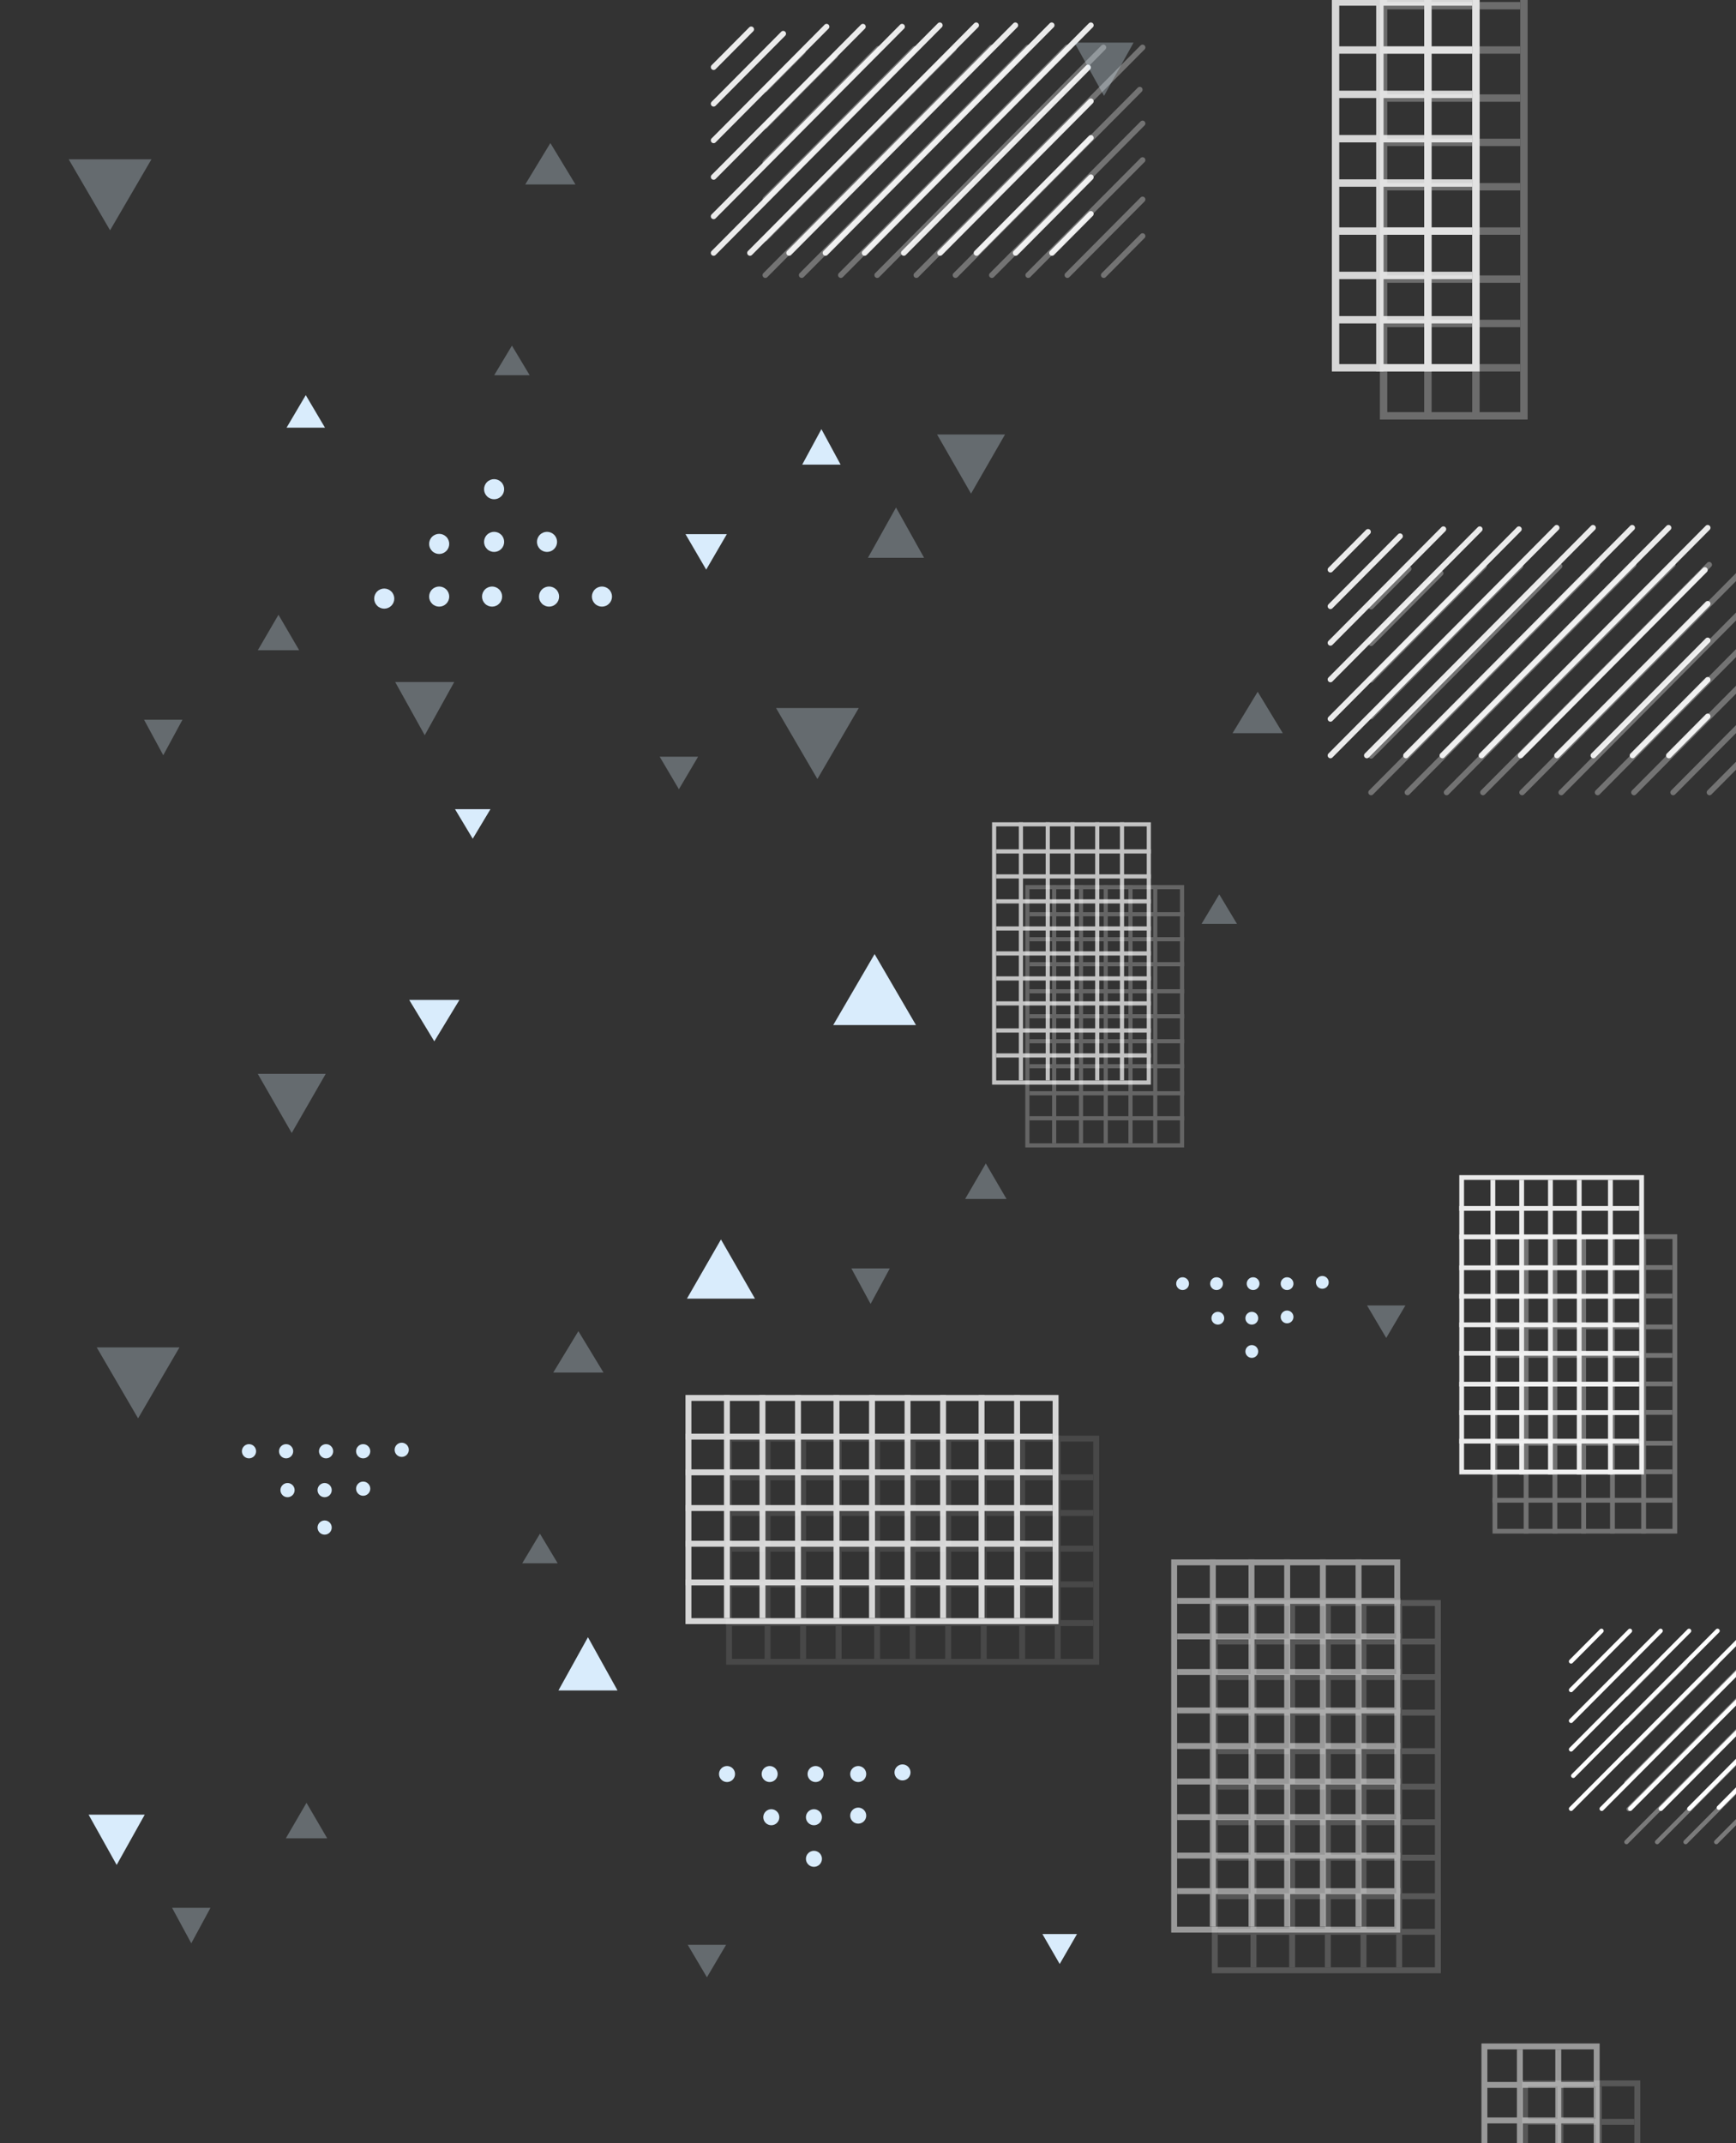 <svg width="470" height="580" viewBox="0 0 470 580" xmlns="http://www.w3.org/2000/svg">
  <rect x="0" y="0" width="470" height="580" fill="#333333" stroke="none"/>
  <title>Header Pattern Right</title>
  <g fill="none" fill-rule="evenodd">
    <g opacity=".35">
      <g opacity=".9">
        <path stroke="#FFF" stroke-width="1.28" d="M453.446 334.68v79.72h-48.72v-79.72z"/>
        <path fill="#FFF" d="M452.787 342.396v1.286h-48.701v-1.286z"/>
        <path fill="#FFF" d="M444.346 335.325h1.298v79.714h-1.298zM435.904 335.325h1.299v79.714h-1.299zM428.112 335.325h1.299v79.714h-1.3zM420.32 335.325h1.298v79.714h-1.298zM412.527 335.325h1.3v79.714h-1.3z"/>
        <path fill="#FFF" d="M452.787 350.11v1.286h-48.701v-1.286zM452.787 358.468v1.286h-48.701v-1.286zM452.787 366.182v1.286h-48.701v-1.286zM452.787 373.896v1.286h-48.701v-1.286zM452.787 381.61v1.286h-48.701v-1.286zM452.787 389.968v1.286h-48.701v-1.286zM452.787 397.682v1.286h-48.701v-1.286zM452.787 405.396v1.286h-48.701v-1.286z"/>
      </g>
      <g opacity=".7">
        <path stroke="#FFF" stroke-width="1.12" d="M278.146 309.98V240.1h41.88v69.88z"/>
        <path fill="#FFF" d="M278.703 303.214v-1.127h41.883v1.127z"/>
        <path fill="#FFF" d="M285.963 309.412h-1.117V239.54h1.117zM293.222 309.412h-1.117V239.54h1.117zM299.924 309.412h-1.117V239.54h1.117zM306.625 309.412h-1.117V239.54h1.117zM313.326 309.412h-1.117V239.54h1.117z"/>
        <path fill="#FFF" d="M278.703 296.452v-1.127h41.883v1.127zM278.703 289.126V288h41.883v1.127zM278.703 282.364v-1.127h41.883v1.127zM278.703 275.602v-1.127h41.883v1.127zM278.703 268.841v-1.127h41.883v1.127zM278.703 261.515v-1.127h41.883v1.127zM278.703 254.753v-1.127h41.883v1.127zM278.703 247.991v-1.127h41.883v1.127z"/>
      </g>
      <g opacity=".295">
        <path stroke="#FFF" stroke-width="1.6" d="M296.786 449.74h-99.4v-60.4h99.4z"/>
        <path fill="#FFF" d="M287.165 448.93h-1.603v-60.39h1.603z"/>
        <path fill="#FFF" d="M295.983 438.461v1.61h-99.397v-1.61zM295.983 427.994v1.61h-99.397v-1.61zM295.983 418.331v1.61h-99.397v-1.61zM295.983 408.669v1.61h-99.397v-1.61zM295.983 399.007v1.61h-99.397v-1.61z"/>
        <path fill="#FFF" d="M277.546 448.93h-1.603v-60.39h1.603zM267.126 448.93h-1.603v-60.39h1.603zM257.507 448.93h-1.603v-60.39h1.603zM247.888 448.93h-1.603v-60.39h1.603zM238.269 448.93h-1.603v-60.39h1.603zM227.848 448.93h-1.603v-60.39h1.603zM218.229 448.93h-1.603v-60.39h1.603zM208.61 448.93h-1.603v-60.39h1.603z"/>
      </g>
      <g opacity=".8">
        <path stroke="#FFF" stroke-width="2" d="M412.586-11.46v124h-38v-124z"/>
        <path fill="#FFF" d="M411.586.54v2h-37v-2z"/>
        <path fill="#FFF" d="M398.586-10.46h2v124h-2zM385.586-10.46h2v124h-2z"/>
        <path fill="#FFF" d="M411.586 12.54v2h-37v-2zM411.586 25.54v2h-37v-2zM411.586 37.54v2h-37v-2zM411.586 49.54v2h-37v-2zM411.586 61.54v2h-37v-2zM411.586 74.54v2h-37v-2zM411.586 86.54v2h-37v-2zM411.586 98.54v2h-37v-2z"/>
      </g>
      <g opacity=".5">
        <path stroke="#FFF" stroke-width="1.6" d="M443.286 563.84v99.4h-30.4v-99.4z"/>
        <path fill="#FFF" d="M442.486 573.46v1.603h-29.6v-1.603z"/>
        <path fill="#FFF" d="M432.086 564.642h1.6v99.397h-1.6zM421.686 564.642h1.6v99.397h-1.6z"/>
      </g>
      <g opacity=".5">
        <path stroke="#FFF" stroke-width="1.6" d="M328.886 533.24v-99.4h60.4v99.4z"/>
        <path fill="#FFF" d="M329.696 523.618v-1.603h60.39v1.603z"/>
        <path fill="#FFF" d="M340.164 532.436h-1.61v-99.397h1.61zM350.631 532.436h-1.61v-99.397h1.61zM360.294 532.436h-1.61v-99.397h1.61zM369.956 532.436h-1.61v-99.397h1.61zM379.618 532.436h-1.61v-99.397h1.61z"/>
        <path fill="#FFF" d="M329.696 514v-1.604h60.39V514zM329.696 503.58v-1.604h60.39v1.603zM329.696 493.96v-1.603h60.39v1.603zM329.696 484.341v-1.603h60.39v1.603zM329.696 474.722v-1.603h60.39v1.603zM329.696 464.301v-1.603h60.39v1.603zM329.696 454.682v-1.603h60.39v1.603zM329.696 445.063v-1.603h60.39v1.603z"/>
      </g>
      <g opacity=".9" fill="#FFF">
        <path d="M370.672 164.715a.755.755 0 0 0 1.07 0l10.174-10.237a.764.764 0 0 0 0-1.077.755.755 0 0 0-1.071 0l-10.173 10.236a.764.764 0 0 0 0 1.078zM370.672 174.62a.755.755 0 0 0 1.07 0l18.838-18.956a.764.764 0 0 0 0-1.077.755.755 0 0 0-1.07 0l-18.838 18.955a.764.764 0 0 0 0 1.077zM370.672 184.524a.755.755 0 0 0 1.07 0l30.575-30.765a.764.764 0 0 0 0-1.077.755.755 0 0 0-1.071 0l-30.574 30.765a.764.764 0 0 0 0 1.077zM370.672 194.429a.755.755 0 0 0 1.07 0l40.418-40.67a.764.764 0 0 0 0-1.077.755.755 0 0 0-1.07 0l-40.418 40.67a.764.764 0 0 0 0 1.077zM370.672 205.096a.755.755 0 0 0 1.07 0l51.018-51.337a.764.764 0 0 0 0-1.077.755.755 0 0 0-1.07 0l-51.018 51.336a.764.764 0 0 0 0 1.078zM370.672 215a.755.755 0 0 0 1.07 0l61.24-61.622a.764.764 0 0 0 0-1.077.755.755 0 0 0-1.07 0l-61.24 61.622a.764.764 0 0 0 0 1.077zM380.515 215a.755.755 0 0 0 1.071 0l61.24-61.622a.764.764 0 0 0 0-1.077.755.755 0 0 0-1.071 0l-61.24 61.622a.764.764 0 0 0 0 1.077zM391.116 215a.755.755 0 0 0 1.07 0l61.24-61.622a.764.764 0 0 0 0-1.077.755.755 0 0 0-1.07 0l-61.24 61.622a.764.764 0 0 0 0 1.077zM400.96 215a.755.755 0 0 0 1.07 0l61.24-61.622a.764.764 0 0 0 0-1.077.755.755 0 0 0-1.071 0l-61.24 61.622a.764.764 0 0 0 0 1.077zM411.56 215a.755.755 0 0 0 1.07 0l61.24-61.622a.764.764 0 0 0 0-1.077.755.755 0 0 0-1.071 0l-61.24 61.622a.764.764 0 0 0 0 1.077zM422.16 215a.755.755 0 0 0 1.07 0l49.883-50.193a.764.764 0 0 0 0-1.077.755.755 0 0 0-1.071 0l-49.882 50.193a.764.764 0 0 0 0 1.077zM432.003 215a.755.755 0 0 0 1.071 0l40.796-41.05a.764.764 0 0 0 0-1.078.755.755 0 0 0-1.071 0l-40.796 41.05a.764.764 0 0 0 0 1.078zM441.847 215a.755.755 0 0 0 1.07 0l30.953-31.145a.764.764 0 0 0 0-1.078.755.755 0 0 0-1.071 0l-30.952 31.146a.764.764 0 0 0 0 1.077zM452.447 215a.755.755 0 0 0 1.07 0l20.353-20.479a.764.764 0 0 0 0-1.077.755.755 0 0 0-1.071 0l-20.352 20.479a.764.764 0 0 0 0 1.077zM462.29 215a.755.755 0 0 0 1.071 0l10.509-10.574a.764.764 0 0 0 0-1.077.755.755 0 0 0-1.071 0l-10.509 10.574a.764.764 0 0 0 0 1.077z"/>
      </g>
      <g opacity=".9" fill="#FFF">
        <path d="M206.672 24.715a.755.755 0 0 0 1.07 0l10.174-10.237a.764.764 0 0 0 0-1.077.755.755 0 0 0-1.071 0l-10.173 10.236a.764.764 0 0 0 0 1.078zM206.672 34.62a.755.755 0 0 0 1.07 0l18.838-18.956a.764.764 0 0 0 0-1.077.755.755 0 0 0-1.07 0l-18.838 18.955a.764.764 0 0 0 0 1.077zM206.672 44.524a.755.755 0 0 0 1.07 0l30.575-30.765a.764.764 0 0 0 0-1.077.755.755 0 0 0-1.071 0l-30.574 30.765a.764.764 0 0 0 0 1.077zM206.672 54.429a.755.755 0 0 0 1.07 0l40.418-40.67a.764.764 0 0 0 0-1.077.755.755 0 0 0-1.07 0l-40.418 40.67a.764.764 0 0 0 0 1.077zM206.672 65.096a.755.755 0 0 0 1.07 0l51.018-51.337a.764.764 0 0 0 0-1.077.755.755 0 0 0-1.07 0l-51.018 51.336a.764.764 0 0 0 0 1.078zM206.672 75a.755.755 0 0 0 1.07 0l61.24-61.622a.764.764 0 0 0 0-1.077.755.755 0 0 0-1.07 0l-61.24 61.622a.764.764 0 0 0 0 1.077zM216.515 75a.755.755 0 0 0 1.071 0l61.24-61.622a.764.764 0 0 0 0-1.077.755.755 0 0 0-1.071 0l-61.24 61.622a.764.764 0 0 0 0 1.077zM227.116 75a.755.755 0 0 0 1.07 0l61.24-61.622a.764.764 0 0 0 0-1.077.755.755 0 0 0-1.07 0l-61.24 61.622a.764.764 0 0 0 0 1.077zM236.96 75a.755.755 0 0 0 1.07 0l61.24-61.622a.764.764 0 0 0 0-1.077.755.755 0 0 0-1.071 0l-61.24 61.622a.764.764 0 0 0 0 1.077zM247.56 75a.755.755 0 0 0 1.07 0l61.24-61.622a.764.764 0 0 0 0-1.077.755.755 0 0 0-1.071 0l-61.24 61.622a.764.764 0 0 0 0 1.077zM258.16 75a.755.755 0 0 0 1.07 0l49.883-50.193a.764.764 0 0 0 0-1.077.755.755 0 0 0-1.071 0L258.16 73.923a.764.764 0 0 0 0 1.077zM268.003 75a.755.755 0 0 0 1.071 0l40.796-41.05a.764.764 0 0 0 0-1.078.755.755 0 0 0-1.071 0l-40.796 41.05a.764.764 0 0 0 0 1.078zM277.847 75a.755.755 0 0 0 1.07 0l30.953-31.145a.764.764 0 0 0 0-1.078.755.755 0 0 0-1.071 0l-30.952 31.146a.764.764 0 0 0 0 1.077zM288.447 75a.755.755 0 0 0 1.07 0l20.353-20.479a.764.764 0 0 0 0-1.077.755.755 0 0 0-1.071 0l-20.352 20.479a.764.764 0 0 0 0 1.077zM298.29 75a.755.755 0 0 0 1.071 0l10.509-10.574a.764.764 0 0 0 0-1.077.755.755 0 0 0-1.071 0L298.29 73.923a.764.764 0 0 0 0 1.077z"/>
      </g>
      <g fill="#FFF">
        <path d="M513.028 449.96a.592.592 0 0 0-.838 0l-47.952 48.142a.596.596 0 0 0 0 .842.592.592 0 0 0 .838 0l47.952-48.142a.596.596 0 0 0 0-.842zM504.728 449.96a.592.592 0 0 0-.839 0l-47.951 48.142a.596.596 0 0 0 0 .842.592.592 0 0 0 .838 0l47.952-48.142a.596.596 0 0 0 0-.842zM497.02 449.96a.592.592 0 0 0-.838 0l-47.952 48.142a.596.596 0 0 0 0 .842.592.592 0 0 0 .839 0l47.951-48.142a.596.596 0 0 0 0-.842zM488.72 449.96a.592.592 0 0 0-.839 0l-47.951 48.142a.596.596 0 0 0 0 .842.592.592 0 0 0 .838 0l47.952-48.142a.596.596 0 0 0 0-.842zM480.42 449.96a.592.592 0 0 0-.84 0l-39.057 39.213a.596.596 0 0 0 0 .842.592.592 0 0 0 .838 0l39.058-39.213a.596.596 0 0 0 0-.842zM472.712 449.96a.592.592 0 0 0-.839 0l-31.943 32.07a.596.596 0 0 0 0 .842.592.592 0 0 0 .838 0l31.944-32.07a.596.596 0 0 0 0-.842zM465.004 449.96a.592.592 0 0 0-.838 0l-24.236 24.333a.596.596 0 0 0 0 .841.592.592 0 0 0 .838 0l24.236-24.332a.596.596 0 0 0 0-.842zM456.704 449.96a.592.592 0 0 0-.838 0l-15.936 16a.596.596 0 0 0 0 .841.592.592 0 0 0 .838 0l15.936-16a.596.596 0 0 0 0-.841zM448.997 449.96a.592.592 0 0 0-.839 0l-8.228 8.261a.596.596 0 0 0 0 .842.592.592 0 0 0 .838 0l8.229-8.261a.596.596 0 0 0 0-.842z"/>
      </g>
    </g>
    <g opacity=".9">
      <path stroke="#FFF" stroke-width="1.28" d="M444.446 318.68v79.72h-48.72v-79.72z"/>
      <path fill="#FFF" d="M443.787 326.396v1.286h-48.701v-1.286z"/>
      <path fill="#FFF" d="M435.346 319.325h1.298v79.714h-1.298zM426.904 319.325h1.299v79.714h-1.299zM419.112 319.325h1.299v79.714h-1.3zM411.32 319.325h1.298v79.714h-1.298zM403.527 319.325h1.3v79.714h-1.3z"/>
      <path fill="#FFF" d="M443.787 334.11v1.286h-48.701v-1.286zM443.787 342.468v1.286h-48.701v-1.286zM443.787 350.182v1.286h-48.701v-1.286zM443.787 357.896v1.286h-48.701v-1.286zM443.787 365.61v1.286h-48.701v-1.286zM443.787 373.968v1.286h-48.701v-1.286zM443.787 381.682v1.286h-48.701v-1.286zM443.787 389.396v1.286h-48.701v-1.286z"/>
    </g>
    <g opacity=".7">
      <path stroke="#FFF" stroke-width="1.12" d="M269.146 292.98V223.1h41.88v69.88z"/>
      <path fill="#FFF" d="M269.703 286.214v-1.127h41.883v1.127z"/>
      <path fill="#FFF" d="M276.963 292.412h-1.117V222.54h1.117zM284.222 292.412h-1.117V222.54h1.117zM290.924 292.412h-1.117V222.54h1.117zM297.625 292.412h-1.117V222.54h1.117zM304.326 292.412h-1.117V222.54h1.117z"/>
      <path fill="#FFF" d="M269.703 279.452v-1.127h41.883v1.127zM269.703 272.126V271h41.883v1.127zM269.703 265.364v-1.127h41.883v1.127zM269.703 258.602v-1.127h41.883v1.127zM269.703 251.841v-1.127h41.883v1.127zM269.703 244.515v-1.127h41.883v1.127zM269.703 237.753v-1.127h41.883v1.127zM269.703 230.991v-1.127h41.883v1.127z"/>
    </g>
    <g opacity=".8">
      <path stroke="#FFF" stroke-width="1.6" d="M285.786 438.74h-99.4v-60.4h99.4z"/>
      <path fill="#FFF" d="M276.165 437.93h-1.603v-60.39h1.603z"/>
      <path fill="#FFF" d="M284.983 427.461v1.61h-99.397v-1.61zM284.983 416.994v1.61h-99.397v-1.61zM284.983 407.331v1.61h-99.397v-1.61zM284.983 397.669v1.61h-99.397v-1.61zM284.983 388.007v1.61h-99.397v-1.61z"/>
      <path fill="#FFF" d="M266.546 437.93h-1.603v-60.39h1.603zM256.126 437.93h-1.603v-60.39h1.603zM246.507 437.93h-1.603v-60.39h1.603zM236.888 437.93h-1.603v-60.39h1.603zM227.269 437.93h-1.603v-60.39h1.603zM216.848 437.93h-1.603v-60.39h1.603zM207.229 437.93h-1.603v-60.39h1.603zM197.61 437.93h-1.603v-60.39h1.603z"/>
    </g>
    <g opacity=".8">
      <path stroke="#FFF" stroke-width="2" d="M399.586-24.46v124h-38v-124z"/>
      <path fill="#FFF" d="M385.586-23.46h2v124h-2zM372.586-23.46h2v124h-2z"/>
      <path fill="#FFF" d="M398.586-.46v2h-37v-2zM398.586 12.54v2h-37v-2zM398.586 24.54v2h-37v-2zM398.586 36.54v2h-37v-2zM398.586 48.54v2h-37v-2zM398.586 61.54v2h-37v-2zM398.586 73.54v2h-37v-2zM398.586 85.54v2h-37v-2z"/>
    </g>
    <g opacity=".5">
      <path stroke="#FFF" stroke-width="1.6" d="M432.286 553.84v99.4h-30.4v-99.4z"/>
      <path fill="#FFF" d="M431.486 563.46v1.603h-29.6v-1.603z"/>
      <path fill="#FFF" d="M421.086 554.642h1.6v99.397h-1.6zM410.686 554.642h1.6v99.397h-1.6z"/>
      <path fill="#FFF" d="M431.486 573.08v1.602h-29.6v-1.603z"/>
    </g>
    <g opacity=".5">
      <path stroke="#FFF" stroke-width="1.6" d="M317.886 522.24v-99.4h60.4v99.4z"/>
      <path fill="#FFF" d="M318.696 512.618v-1.603h60.39v1.603z"/>
      <path fill="#FFF" d="M329.164 521.436h-1.61v-99.397h1.61zM339.631 521.436h-1.61v-99.397h1.61zM349.294 521.436h-1.61v-99.397h1.61zM358.956 521.436h-1.61v-99.397h1.61zM368.618 521.436h-1.61v-99.397h1.61z"/>
      <path fill="#FFF" d="M318.696 503v-1.604h60.39V503zM318.696 492.58v-1.604h60.39v1.603zM318.696 482.96v-1.603h60.39v1.603zM318.696 473.341v-1.603h60.39v1.603zM318.696 463.722v-1.603h60.39v1.603zM318.696 453.301v-1.603h60.39v1.603zM318.696 443.682v-1.603h60.39v1.603zM318.696 434.063v-1.603h60.39v1.603z"/>
    </g>
    <g opacity=".9" fill="#FFF">
      <path d="M359.672 154.715a.755.755 0 0 0 1.07 0l10.174-10.237a.764.764 0 0 0 0-1.077.755.755 0 0 0-1.071 0l-10.173 10.236a.764.764 0 0 0 0 1.078zM359.672 164.62a.755.755 0 0 0 1.07 0l18.838-18.956a.764.764 0 0 0 0-1.077.755.755 0 0 0-1.07 0l-18.838 18.955a.764.764 0 0 0 0 1.077zM359.672 174.524a.755.755 0 0 0 1.07 0l30.575-30.765a.764.764 0 0 0 0-1.077.755.755 0 0 0-1.071 0l-30.574 30.765a.764.764 0 0 0 0 1.077zM359.672 184.429a.755.755 0 0 0 1.07 0l40.418-40.67a.764.764 0 0 0 0-1.077.755.755 0 0 0-1.07 0l-40.418 40.67a.764.764 0 0 0 0 1.077zM359.672 195.096a.755.755 0 0 0 1.07 0l51.018-51.337a.764.764 0 0 0 0-1.077.755.755 0 0 0-1.07 0l-51.018 51.336a.764.764 0 0 0 0 1.078zM359.672 205a.755.755 0 0 0 1.07 0l61.24-61.622a.764.764 0 0 0 0-1.077.755.755 0 0 0-1.07 0l-61.24 61.622a.764.764 0 0 0 0 1.077zM369.515 205a.755.755 0 0 0 1.071 0l61.24-61.622a.764.764 0 0 0 0-1.077.755.755 0 0 0-1.071 0l-61.24 61.622a.764.764 0 0 0 0 1.077zM380.116 205a.755.755 0 0 0 1.07 0l61.24-61.622a.764.764 0 0 0 0-1.077.755.755 0 0 0-1.07 0l-61.24 61.622a.764.764 0 0 0 0 1.077zM389.96 205a.755.755 0 0 0 1.07 0l61.24-61.622a.764.764 0 0 0 0-1.077.755.755 0 0 0-1.071 0l-61.24 61.622a.764.764 0 0 0 0 1.077zM400.56 205a.755.755 0 0 0 1.07 0l61.24-61.622a.764.764 0 0 0 0-1.077.755.755 0 0 0-1.071 0l-61.24 61.622a.764.764 0 0 0 0 1.077zM411.16 205a.755.755 0 0 0 1.07 0l49.883-50.193a.764.764 0 0 0 0-1.077.755.755 0 0 0-1.071 0l-49.882 50.193a.764.764 0 0 0 0 1.077zM421.003 205a.755.755 0 0 0 1.071 0l40.796-41.05a.764.764 0 0 0 0-1.078.755.755 0 0 0-1.071 0l-40.796 41.05a.764.764 0 0 0 0 1.078zM430.847 205a.755.755 0 0 0 1.07 0l30.953-31.145a.764.764 0 0 0 0-1.078.755.755 0 0 0-1.071 0l-30.952 31.146a.764.764 0 0 0 0 1.077zM441.447 205a.755.755 0 0 0 1.07 0l20.353-20.479a.764.764 0 0 0 0-1.077.755.755 0 0 0-1.071 0l-20.352 20.479a.764.764 0 0 0 0 1.077zM451.29 205a.755.755 0 0 0 1.071 0l10.509-10.574a.764.764 0 0 0 0-1.077.755.755 0 0 0-1.071 0l-10.509 10.574a.764.764 0 0 0 0 1.077z"/>
    </g>
    <g opacity=".9" fill="#FFF">
      <path d="M192.672 18.715a.755.755 0 0 0 1.07 0l10.174-10.237a.764.764 0 0 0 0-1.077.755.755 0 0 0-1.071 0l-10.173 10.236a.764.764 0 0 0 0 1.078zM192.672 28.62a.755.755 0 0 0 1.07 0L212.58 9.663a.764.764 0 0 0 0-1.077.755.755 0 0 0-1.07 0l-18.838 18.955a.764.764 0 0 0 0 1.077zM192.672 38.524a.755.755 0 0 0 1.07 0L224.318 7.76a.764.764 0 0 0 0-1.077.755.755 0 0 0-1.071 0l-30.574 30.765a.764.764 0 0 0 0 1.077zM192.672 48.429a.755.755 0 0 0 1.07 0l40.418-40.67a.764.764 0 0 0 0-1.077.755.755 0 0 0-1.07 0l-40.418 40.67a.764.764 0 0 0 0 1.077zM192.672 59.096a.755.755 0 0 0 1.07 0L244.76 7.759a.764.764 0 0 0 0-1.077.755.755 0 0 0-1.07 0l-51.018 51.336a.764.764 0 0 0 0 1.078zM192.672 69a.755.755 0 0 0 1.07 0l61.24-61.622a.764.764 0 0 0 0-1.077.755.755 0 0 0-1.07 0l-61.24 61.622a.764.764 0 0 0 0 1.077zM202.515 69a.755.755 0 0 0 1.071 0l61.24-61.622a.764.764 0 0 0 0-1.077.755.755 0 0 0-1.071 0l-61.24 61.622a.764.764 0 0 0 0 1.077zM213.116 69a.755.755 0 0 0 1.07 0l61.24-61.622a.764.764 0 0 0 0-1.077.755.755 0 0 0-1.07 0l-61.24 61.622a.764.764 0 0 0 0 1.077zM222.96 69a.755.755 0 0 0 1.07 0l61.24-61.622a.764.764 0 0 0 0-1.077.755.755 0 0 0-1.071 0l-61.24 61.622a.764.764 0 0 0 0 1.077zM233.56 69a.755.755 0 0 0 1.07 0l61.24-61.622a.764.764 0 0 0 0-1.077.755.755 0 0 0-1.071 0l-61.24 61.622a.764.764 0 0 0 0 1.077zM244.16 69a.755.755 0 0 0 1.07 0l49.883-50.193a.764.764 0 0 0 0-1.077.755.755 0 0 0-1.071 0L244.16 67.923a.764.764 0 0 0 0 1.077zM254.003 69a.755.755 0 0 0 1.071 0l40.796-41.05a.764.764 0 0 0 0-1.078.755.755 0 0 0-1.071 0l-40.796 41.05a.764.764 0 0 0 0 1.078zM263.847 69a.755.755 0 0 0 1.07 0l30.953-31.145a.764.764 0 0 0 0-1.078.755.755 0 0 0-1.071 0l-30.952 31.146a.764.764 0 0 0 0 1.077zM274.447 69a.755.755 0 0 0 1.07 0l20.353-20.479a.764.764 0 0 0 0-1.077.755.755 0 0 0-1.071 0l-20.352 20.479a.764.764 0 0 0 0 1.077zM284.29 69a.755.755 0 0 0 1.071 0l10.509-10.574a.764.764 0 0 0 0-1.077.755.755 0 0 0-1.071 0L284.29 67.923a.764.764 0 0 0 0 1.077z"/>
    </g>
    <g fill="#FFF">
      <path d="M505.735 448.698a.592.592 0 0 0-.838 0l-39.948 40.106a.596.596 0 0 0 0 .842.592.592 0 0 0 .839 0l39.947-40.106a.596.596 0 0 0 0-.842zM505.735 440.96a.592.592 0 0 0-.838 0l-47.952 48.142a.596.596 0 0 0 0 .842.592.592 0 0 0 .839 0l47.951-48.142a.596.596 0 0 0 0-.842zM498.028 440.96a.592.592 0 0 0-.838 0l-47.952 48.142a.596.596 0 0 0 0 .842.592.592 0 0 0 .838 0l47.952-48.142a.596.596 0 0 0 0-.842zM489.728 440.96a.592.592 0 0 0-.839 0l-47.951 48.142a.596.596 0 0 0 0 .842.592.592 0 0 0 .838 0l47.952-48.142a.596.596 0 0 0 0-.842zM482.02 440.96a.592.592 0 0 0-.838 0l-47.952 48.142a.596.596 0 0 0 0 .842.592.592 0 0 0 .839 0l47.951-48.142a.596.596 0 0 0 0-.842zM473.72 440.96a.592.592 0 0 0-.839 0l-47.951 48.142a.596.596 0 0 0 0 .842.592.592 0 0 0 .838 0l47.952-48.142a.596.596 0 0 0 0-.842zM465.42 440.96a.592.592 0 0 0-.84 0l-39.057 39.213a.596.596 0 0 0 0 .842.592.592 0 0 0 .838 0l39.058-39.213a.596.596 0 0 0 0-.842zM457.712 440.96a.592.592 0 0 0-.839 0l-31.943 32.07a.596.596 0 0 0 0 .842.592.592 0 0 0 .838 0l31.944-32.07a.596.596 0 0 0 0-.842zM450.004 440.96a.592.592 0 0 0-.838 0l-24.236 24.333a.596.596 0 0 0 0 .841.592.592 0 0 0 .838 0l24.236-24.332a.596.596 0 0 0 0-.842zM441.704 440.96a.592.592 0 0 0-.838 0l-15.936 16a.596.596 0 0 0 0 .841.592.592 0 0 0 .838 0l15.936-16a.596.596 0 0 0 0-.841zM433.997 440.96a.592.592 0 0 0-.839 0l-8.228 8.261a.596.596 0 0 0 0 .842.592.592 0 0 0 .838 0l8.229-8.261a.596.596 0 0 0 0-.842z"/>
    </g>
    <g transform="translate(100 128)" fill="#D9ECFC">
      <circle style="mix-blend-mode:overlay" transform="rotate(-135 4.028 34.009)" cx="4.028" cy="34.009" r="2.721"/>
      <circle style="mix-blend-mode:overlay" transform="rotate(-135 18.902 33.46)" cx="18.902" cy="33.461" r="2.721"/>
      <circle style="mix-blend-mode:overlay" transform="rotate(-135 18.902 19.203)" cx="18.902" cy="19.203" r="2.721"/>
      <circle style="mix-blend-mode:overlay" transform="rotate(-135 33.225 33.46)" cx="33.225" cy="33.461" r="2.721"/>
      <circle style="mix-blend-mode:overlay" transform="rotate(-135 33.775 18.655)" cx="33.775" cy="18.655" r="2.721"/>
      <circle style="mix-blend-mode:overlay" transform="rotate(-135 33.775 4.397)" cx="33.775" cy="4.397" r="2.721"/>
      <circle style="mix-blend-mode:overlay" transform="rotate(-135 48.098 18.655)" cx="48.098" cy="18.655" r="2.721"/>
      <circle style="mix-blend-mode:overlay" transform="rotate(-135 48.65 33.46)" cx="48.649" cy="33.461" r="2.721"/>
      <circle style="mix-blend-mode:overlay" transform="rotate(-135 62.972 33.46)" cx="62.972" cy="33.461" r="2.721"/>
    </g>
    <g transform="rotate(-180 55.793 208.27)" fill="#D9ECFC">
      <circle style="mix-blend-mode:overlay" transform="rotate(-135 2.825 24.164)" cx="2.825" cy="24.164" r="1.921"/>
      <circle style="mix-blend-mode:overlay" transform="rotate(-135 13.26 23.775)" cx="13.259" cy="23.775" r="1.921"/>
      <circle style="mix-blend-mode:overlay" transform="rotate(-135 13.26 13.644)" cx="13.259" cy="13.644" r="1.921"/>
      <circle style="mix-blend-mode:overlay" transform="rotate(-135 23.307 23.775)" cx="23.307" cy="23.775" r="1.921"/>
      <circle style="mix-blend-mode:overlay" transform="rotate(-135 23.693 13.255)" cx="23.693" cy="13.255" r="1.921"/>
      <circle style="mix-blend-mode:overlay" transform="rotate(-135 23.693 3.124)" cx="23.693" cy="3.124" r="1.921"/>
      <circle style="mix-blend-mode:overlay" transform="rotate(-135 33.74 13.255)" cx="33.741" cy="13.255" r="1.921"/>
      <circle style="mix-blend-mode:overlay" transform="rotate(-135 34.127 23.775)" cx="34.127" cy="23.775" r="1.921"/>
      <circle style="mix-blend-mode:overlay" transform="rotate(-135 44.175 23.775)" cx="44.175" cy="23.775" r="1.921"/>
    </g>
    <g transform="rotate(-180 123.793 253.27)" fill="#D9ECFC">
      <circle style="mix-blend-mode:overlay" transform="rotate(-135 3.246 26.85)" cx="3.246" cy="26.849" r="2.17"/>
      <circle style="mix-blend-mode:overlay" transform="rotate(-135 15.234 26.416)" cx="15.234" cy="26.416" r="2.17"/>
      <circle style="mix-blend-mode:overlay" transform="rotate(-135 15.234 15.16)" cx="15.234" cy="15.16" r="2.17"/>
      <circle style="mix-blend-mode:overlay" transform="rotate(-135 26.778 26.416)" cx="26.778" cy="26.416" r="2.17"/>
      <circle style="mix-blend-mode:overlay" transform="rotate(-135 27.222 14.727)" cx="27.222" cy="14.727" r="2.17"/>
      <circle style="mix-blend-mode:overlay" transform="rotate(-135 27.222 3.471)" cx="27.222" cy="3.471" r="2.17"/>
      <circle style="mix-blend-mode:overlay" transform="rotate(-135 38.766 14.727)" cx="38.766" cy="14.727" r="2.17"/>
      <circle style="mix-blend-mode:overlay" transform="rotate(-135 39.21 26.416)" cx="39.21" cy="26.416" r="2.17"/>
      <circle style="mix-blend-mode:overlay" transform="rotate(-135 50.754 26.416)" cx="50.754" cy="26.416" r="2.17"/>
    </g>
    <g transform="rotate(-180 180.293 184.27)" fill="#D9ECFC">
      <circle style="mix-blend-mode:overlay" transform="rotate(-135 2.585 21.48)" cx="2.585" cy="21.479" r="1.732"/>
      <circle style="mix-blend-mode:overlay" transform="rotate(-135 12.13 21.133)" cx="12.131" cy="21.133" r="1.732"/>
      <circle style="mix-blend-mode:overlay" transform="rotate(-135 12.13 12.128)" cx="12.131" cy="12.128" r="1.732"/>
      <circle style="mix-blend-mode:overlay" transform="rotate(-135 21.323 21.133)" cx="21.323" cy="21.133" r="1.732"/>
      <circle style="mix-blend-mode:overlay" transform="rotate(-135 21.677 11.782)" cx="21.677" cy="11.782" r="1.732"/>
      <circle style="mix-blend-mode:overlay" transform="rotate(-135 21.677 2.777)" cx="21.677" cy="2.777" r="1.732"/>
      <circle style="mix-blend-mode:overlay" transform="rotate(-135 30.87 11.782)" cx="30.869" cy="11.782" r="1.732"/>
      <circle style="mix-blend-mode:overlay" transform="rotate(-135 31.223 21.133)" cx="31.223" cy="21.133" r="1.732"/>
      <circle style="mix-blend-mode:overlay" transform="rotate(-135 40.415 21.133)" cx="40.415" cy="21.133" r="1.732"/>
    </g>
    <g fill="#D9ECFC">
      <path style="mix-blend-mode:overlay" d="M77.586 115.743l5.196-8.804 5.204 8.804zM225.586 277.42l11.2-19.21 11.2 19.21zM185.986 351.454l9.207-16.007 9.193 16.007zM151.186 457.504l7.995-14.407 8.005 14.407zM217.186 125.748l5.2-9.604 5.2 9.604zM39.186 491.12l-7.6 13.606-7.6-13.606zM291.586 523.431l-4.685 8.109-4.682-8.109zM124.386 270.616l-6.805 11.206-6.795-11.206zM132.786 218.992l-4.799 8.004-4.801-8.004zM196.786 144.557l-5.594 9.604-5.606-9.604z"/>
    </g>
    <g fill="#D9ECFC" fill-opacity=".3">
      <path style="mix-blend-mode:overlay" d="M196.586 526.335l-5.196 8.804-5.204-8.804zM48.586 364.659l-11.2 19.209-11.2-19.21zM88.186 290.624l-9.207 16.007-9.193-16.007zM122.986 184.574l-7.995 14.407-8.005-14.407zM56.986 516.33l-5.2 9.605-5.2-9.605zM234.986 150.958l7.6-13.606 7.6 13.606zM149.786 371.462l6.805-11.205 6.795 11.205zM141.386 423.086l4.799-8.004 4.8 8.004zM77.386 497.521l5.594-9.604 5.606 9.604z"/>
    </g>
    <g fill="#D9ECFC" fill-opacity=".3">
      <path style="mix-blend-mode:overlay" d="M189 204.797l-5.196 8.804-5.204-8.804zM41 43.12L29.8 62.33 18.6 43.12zM49.4 194.792l-5.2 9.604-5.2-9.604zM142.2 49.924l6.805-11.206 6.795 11.206zM133.8 101.548l4.799-8.004 4.801 8.004zM69.8 175.983l5.594-9.604L81 175.983z"/>
    </g>
    <g fill="#D9ECFC" fill-opacity=".3">
      <path style="mix-blend-mode:overlay" d="M380.5 353.297l-5.196 8.804-5.204-8.804zM232.5 191.62l-11.2 19.21-11.2-19.21zM272.1 117.586l-9.207 16.007-9.193-16.007zM306.9 11.536l-7.995 14.407-8.005-14.407zM240.9 343.292l-5.2 9.604-5.2-9.604zM333.7 198.424l6.805-11.206 6.795 11.206zM325.3 250.048l4.799-8.004 4.801 8.004zM261.3 324.483l5.594-9.604 5.606 9.604z"/>
    </g>
  </g>
</svg>
